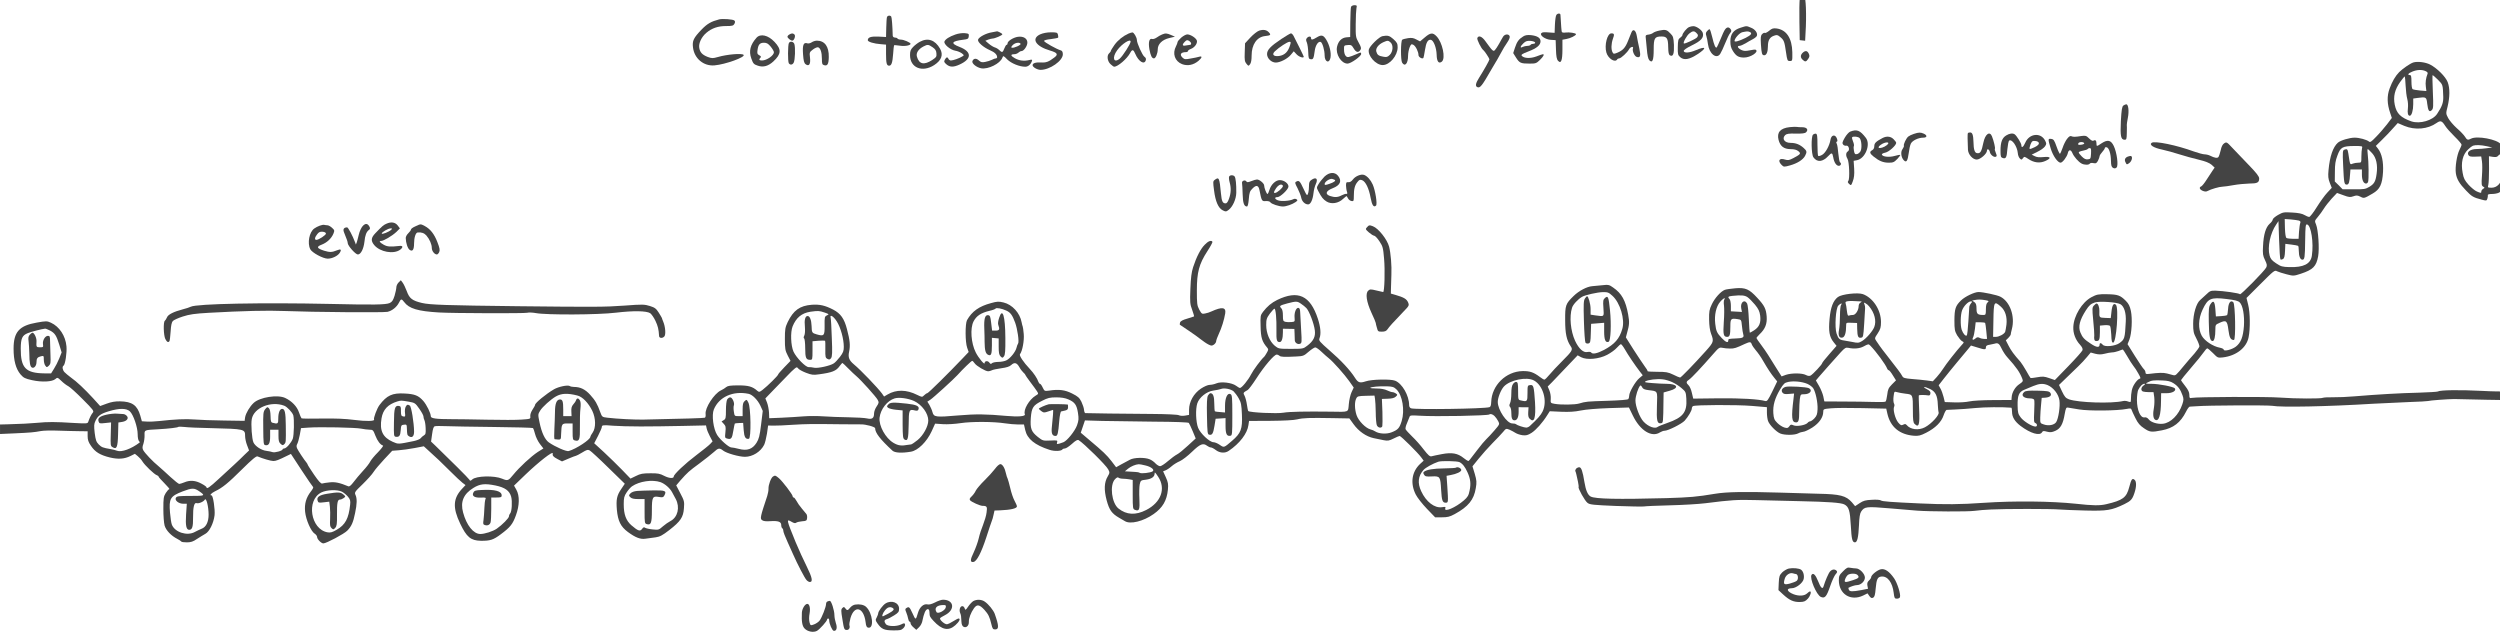 <?xml version="1.0" standalone="no"?>
<!DOCTYPE svg PUBLIC "-//W3C//DTD SVG 20010904//EN"
 "http://www.w3.org/TR/2001/REC-SVG-20010904/DTD/svg10.dtd">
<svg version="1.0" xmlns="http://www.w3.org/2000/svg"
 width="1581.952pt" height="400pt" viewBox="0 0 1581.952 400"
 preserveAspectRatio="xMidYMid meet">
<g transform="translate(0,427.008) scale(0.066,-0.066)"
fill="#444444" stroke="none">
<path d="M17255 6478 c-3 -24 -5 -122 -3 -218 l3 -175 26 -3 26 -3 7 138 c3
76 2 174 -2 218 -6 72 -9 80 -29 83 -19 3 -22 -3 -28 -40z"/>
<path d="M12953 6404 c-3 -8 -6 -77 -7 -152 l-1 -137 -36 -3 c-45 -4 -78 -36
-90 -90 -16 -72 40 -162 101 -162 31 0 130 70 130 92 0 17 -2 18 -37 2 -84
-36 -94 -38 -110 -21 -10 9 -17 34 -17 59 -1 42 0 43 35 46 33 3 39 -1 58 -33
23 -39 46 -43 65 -12 9 14 5 28 -18 69 -28 50 -29 57 -28 176 0 68 4 137 7
153 6 26 4 29 -20 29 -14 0 -28 -7 -32 -16z"/>
<path d="M14922 6327 c-6 -7 -12 -49 -14 -92 l-3 -80 -30 2 c-76 6 -87 5 -97
-5 -20 -20 38 -61 90 -64 l47 -3 3 -90 c2 -66 7 -94 20 -108 29 -32 42 3 42
109 l0 93 38 7 c39 7 92 33 92 46 0 11 -65 21 -101 16 -17 -3 -33 0 -35 6 -3
9 -7 55 -13 164 -1 16 -26 16 -39 -1z"/>
<path d="M8504 6306 c-3 -8 -6 -54 -7 -103 l-2 -88 -73 4 c-73 3 -102 -7 -102
-35 0 -15 58 -33 127 -38 l48 -4 0 -89 c0 -91 6 -113 30 -113 22 0 32 29 38
113 3 44 7 81 9 83 2 2 27 0 54 -4 49 -8 104 2 104 18 0 12 -65 40 -93 40 -14
0 -29 5 -32 10 -3 6 -15 10 -26 10 -11 0 -19 7 -20 18 -2 89 -9 174 -14 182
-9 15 -35 12 -41 -4z"/>
<path d="M6895 6284 c-76 -20 -114 -41 -168 -97 -77 -80 -91 -108 -83 -171 12
-107 102 -182 206 -173 105 9 301 80 279 101 -16 17 -157 5 -247 -21 -49 -14
-58 -13 -97 1 -53 21 -74 44 -81 88 -7 43 22 104 68 143 53 45 112 65 188 65
60 0 71 3 81 21 8 15 8 24 0 32 -12 12 -113 19 -146 11z"/>
<path d="M16194 6210 c-22 -9 -64 -60 -64 -78 0 -5 -10 -16 -21 -24 -18 -12
-22 -24 -23 -90 -1 -69 1 -77 24 -97 36 -31 87 -22 165 29 92 60 84 81 -15 39
-60 -26 -113 -30 -117 -9 -2 10 24 28 78 55 89 43 116 74 105 118 -7 28 -62
67 -92 66 -11 0 -29 -4 -40 -9z m70 -56 c18 -17 19 -24 8 -41 -9 -15 -121 -67
-128 -60 -10 9 28 77 54 97 30 24 46 25 66 4z"/>
<path d="M16688 6204 c-68 -21 -98 -61 -98 -130 0 -41 6 -64 25 -94 30 -47 53
-61 104 -62 64 -1 148 55 114 75 -5 3 -31 0 -58 -6 -40 -8 -57 -7 -80 4 -34
17 -44 39 -18 39 10 0 36 11 58 24 22 14 54 32 72 41 17 9 34 23 37 31 10 26
-16 63 -56 78 -45 19 -40 19 -100 0z m86 -40 c29 -11 17 -30 -37 -57 -63 -31
-107 -43 -107 -30 0 25 48 78 75 84 43 9 51 10 69 3z"/>
<path d="M16539 6187 c-9 -12 -28 -53 -43 -92 -16 -38 -32 -74 -36 -79 -12
-12 -25 18 -45 102 -9 39 -20 72 -25 72 -4 0 -14 -8 -23 -18 -13 -14 -15 -25
-7 -48 5 -16 12 -50 15 -76 12 -94 82 -150 118 -94 9 14 31 60 48 103 17 43
38 86 47 96 12 14 14 22 6 35 -16 25 -37 25 -55 -1z"/>
<path d="M16962 6175 c-17 -14 -36 -24 -41 -21 -5 4 -17 -1 -26 -11 -14 -13
-16 -30 -12 -99 6 -89 10 -104 32 -104 22 0 35 33 35 87 0 57 18 87 60 101 26
9 34 8 59 -14 35 -29 40 -42 55 -148 11 -76 13 -81 36 -81 25 0 25 1 24 84 -3
135 -56 215 -151 228 -32 4 -45 0 -71 -22z"/>
<path d="M12072 6176 c-18 -6 -56 -36 -84 -66 l-51 -55 -3 -87 c-3 -74 0 -90
17 -110 19 -23 19 -23 34 -4 10 13 15 42 15 83 0 106 50 178 128 187 54 6 60
11 38 35 -22 25 -54 30 -94 17z"/>
<path d="M15910 6177 c-25 -5 -52 -15 -60 -22 -8 -7 -28 -15 -45 -17 -23 -2
-29 -7 -27 -23 1 -11 6 -62 11 -113 5 -65 13 -98 24 -110 30 -30 42 -1 42 104
0 109 9 124 76 124 51 0 62 -19 63 -101 1 -54 5 -73 17 -80 30 -16 41 14 38
100 -4 72 -7 83 -33 109 -34 37 -49 41 -106 29z"/>
<path d="M15641 6158 c-5 -13 -20 -49 -32 -80 -26 -65 -48 -90 -101 -113 -35
-14 -38 -14 -48 4 -14 27 -13 81 4 129 16 43 13 52 -15 52 -39 0 -68 -112 -48
-183 16 -58 83 -101 104 -67 3 6 12 10 19 10 17 0 80 58 95 88 13 24 47 31 37
7 -8 -23 14 -74 36 -81 35 -11 41 9 25 82 -9 38 -19 91 -24 119 -9 56 -36 74
-52 33z"/>
<path d="M9510 6160 c-55 -8 -127 -46 -133 -71 -6 -23 51 -73 115 -101 45 -19
68 -42 68 -67 0 -6 -6 -11 -12 -11 -7 0 -25 -6 -39 -14 -14 -7 -43 -16 -64
-20 -31 -6 -41 -3 -61 15 -25 23 -50 20 -61 -7 -8 -22 38 -60 84 -69 67 -12
182 45 203 101 9 22 10 22 47 -16 39 -38 117 -70 173 -70 27 0 52 21 63 53 6
16 3 18 -26 11 -49 -12 -96 -6 -138 18 -41 23 -43 38 -4 38 13 0 30 7 39 15 8
8 21 15 30 15 22 0 56 49 56 81 0 40 -38 63 -90 56 -44 -6 -100 -41 -100 -63
0 -8 -4 -14 -9 -14 -5 0 -15 -16 -22 -35 -15 -40 -22 -42 -49 -15 -11 11 -30
22 -42 25 -13 4 -38 19 -57 35 l-34 29 27 11 c15 5 34 10 41 10 23 0 95 31 95
41 0 8 -47 32 -53 28 -1 -1 -22 -5 -47 -9z m275 -110 c7 -11 -62 -42 -83 -38
-10 2 -8 9 8 26 21 22 64 30 75 12z"/>
<path d="M9160 6139 c-58 -20 -96 -45 -105 -67 -9 -25 55 -80 103 -88 21 -3
49 -15 63 -25 24 -19 24 -19 4 -31 -28 -17 -86 -38 -108 -38 -10 0 -20 7 -23
15 -9 21 -21 19 -35 -7 -10 -19 -8 -25 15 -45 33 -28 67 -29 126 -2 119 54
119 123 0 169 -89 34 -79 55 35 69 45 5 50 9 53 32 3 25 0 27 -39 31 -23 2
-62 -3 -89 -13z"/>
<path d="M9974 6141 c-90 -41 -46 -115 94 -156 71 -21 80 -37 40 -67 -54 -41
-78 -50 -126 -47 -52 3 -82 -7 -82 -26 0 -19 45 -45 77 -45 88 0 213 87 213
149 0 21 -6 33 -17 37 -41 11 -163 80 -163 91 0 7 26 14 65 18 36 4 67 11 70
14 2 4 1 17 -2 29 -5 20 -12 22 -67 22 -38 0 -77 -8 -102 -19z"/>
<path d="M10820 6148 c-53 -24 -102 -63 -135 -109 -19 -27 -35 -53 -35 -58 0
-5 -7 -14 -15 -21 -25 -21 -19 -76 12 -105 15 -14 31 -25 35 -25 35 0 124 76
154 133 19 36 31 34 49 -10 31 -73 86 -107 100 -62 5 15 1 25 -13 35 -19 13
-72 130 -72 160 0 24 -29 74 -43 73 -6 0 -23 -5 -37 -11z m20 -77 c0 -21 -75
-138 -104 -163 -59 -49 -77 9 -25 80 44 61 129 115 129 83z"/>
<path d="M7568 6139 c-10 -5 -18 -15 -18 -21 0 -13 30 -37 46 -38 18 0 34 46
21 59 -13 13 -27 14 -49 0z"/>
<path d="M11141 6139 c-13 -5 -36 -18 -51 -29 -16 -11 -35 -17 -43 -14 -28 10
-39 -30 -27 -99 12 -63 24 -87 44 -87 16 0 36 48 36 87 0 50 43 92 110 108
l55 13 -37 16 c-42 18 -53 19 -87 5z"/>
<path d="M12285 6096 c-105 -70 -138 -106 -137 -146 1 -41 42 -80 84 -80 42 0
116 38 146 77 l26 31 27 -29 c23 -25 69 -40 69 -23 0 5 -68 143 -98 200 -7 13
-18 24 -25 24 -7 -1 -48 -25 -92 -54z m85 -55 c-19 -67 -52 -100 -107 -108
-54 -7 -72 15 -39 46 40 38 120 90 138 90 14 1 15 -4 8 -28z"/>
<path d="M13660 6111 l-45 -38 -35 18 c-27 15 -46 18 -80 13 -25 -4 -50 -10
-56 -15 -15 -12 -16 -196 -1 -220 27 -43 57 -8 57 66 0 25 7 61 15 81 13 31
17 34 36 24 22 -12 49 -66 49 -99 0 -18 35 -39 46 -28 3 3 10 37 16 77 11 73
28 103 57 98 26 -5 53 -76 55 -142 1 -66 20 -91 50 -67 38 32 6 184 -51 243
-36 38 -59 35 -113 -11z"/>
<path d="M11325 6109 c-19 -17 -35 -36 -35 -43 0 -6 -7 -24 -15 -40 -37 -70
-11 -144 58 -171 53 -20 109 -9 157 31 36 31 39 49 8 40 -13 -4 -49 -12 -81
-17 -51 -10 -60 -9 -77 6 -34 31 -20 55 31 55 10 0 19 5 19 11 0 5 12 14 28
20 36 13 65 54 57 80 -8 25 -61 59 -92 59 -12 0 -38 -14 -58 -31z m95 -56 c0
-7 -4 -13 -9 -13 -5 0 -23 -3 -40 -6 -36 -8 -41 6 -11 36 17 17 23 18 40 8 11
-7 20 -18 20 -25z"/>
<path d="M14411 6118 c-7 -12 -25 -42 -38 -67 -14 -25 -32 -53 -40 -61 -16
-17 -23 -10 -91 84 -33 47 -67 60 -78 31 -6 -14 39 -103 57 -115 12 -8 59 -80
59 -89 0 -10 -53 -104 -98 -175 -35 -55 -40 -83 -17 -92 26 -10 43 11 134 170
13 22 30 52 39 66 9 14 27 45 40 70 40 73 46 83 75 126 17 25 25 47 21 57 -9
24 -47 21 -63 -5z"/>
<path d="M14603 6120 c-42 -26 -59 -50 -78 -107 l-17 -52 28 -45 c33 -51 45
-56 131 -56 57 0 64 3 97 35 34 33 45 55 29 55 -5 0 -32 -9 -62 -21 -58 -22
-120 -19 -141 6 -8 10 4 19 62 41 82 31 118 61 118 98 0 33 -31 52 -92 59 -34
3 -55 0 -75 -13z m115 -57 c2 -8 -5 -13 -17 -13 -11 0 -23 -4 -26 -10 -3 -5
-17 -10 -31 -10 -14 0 -34 -5 -45 -10 -29 -16 -24 6 8 36 21 20 36 24 67 22
22 -2 41 -9 44 -15z"/>
<path d="M7253 6108 c-60 -68 -75 -128 -50 -198 18 -51 24 -57 63 -70 52 -18
100 -4 149 41 76 71 79 115 11 187 -61 65 -135 82 -173 40z m136 -85 c17 -21
31 -45 31 -54 0 -31 -69 -79 -114 -79 -28 0 -33 9 -15 27 8 8 5 14 -11 23 -19
10 -22 18 -17 51 7 52 22 69 62 69 26 0 40 -8 64 -37z"/>
<path d="M12622 6110 c-39 -24 -52 -25 -52 -5 0 19 -24 19 -40 0 -10 -12 -10
-21 0 -44 6 -16 12 -58 13 -93 2 -56 4 -63 24 -66 23 -3 28 5 38 80 7 54 34
94 57 86 17 -7 38 -79 38 -130 0 -63 45 -80 56 -22 9 48 -9 123 -41 174 -28
45 -46 49 -93 20z"/>
<path d="M13254 6123 c-32 -6 -121 -94 -130 -127 -14 -59 66 -150 133 -150 67
0 143 91 143 170 0 36 -6 47 -40 78 -38 34 -55 39 -106 29z m78 -60 c28 -25
24 -88 -7 -119 -21 -21 -31 -24 -62 -18 -47 8 -59 18 -68 51 -7 30 22 68 70
89 39 17 45 17 67 -3z"/>
<path d="M8819 6069 c-19 -10 -49 -33 -65 -50 -24 -25 -29 -39 -29 -78 0 -121
117 -169 232 -95 70 46 89 98 56 157 -48 84 -117 108 -194 66z m122 -52 c26
-18 35 -31 37 -58 3 -32 -1 -38 -38 -63 -80 -53 -128 -43 -149 31 -10 35 14
72 64 98 39 20 46 19 86 -8z"/>
<path d="M7782 6064 c-12 -8 -30 -13 -40 -10 -38 13 -49 -13 -43 -102 5 -67
10 -86 25 -98 33 -24 49 0 42 63 -6 51 -5 53 29 79 19 14 42 24 50 20 22 -8
35 -49 35 -111 0 -46 3 -55 21 -60 32 -10 44 10 45 78 2 101 -39 157 -114 157
-15 0 -38 -7 -50 -16z"/>
<path d="M7564 6058 c-11 -17 -12 -181 -1 -195 14 -19 35 -16 47 7 13 24 17
144 6 178 -8 23 -40 30 -52 10z"/>
<path d="M17288 5968 c-26 -22 -29 -47 -8 -68 26 -26 36 -25 56 5 14 21 15 31
6 50 -13 28 -30 32 -54 13z"/>
<path d="M23138 5871 c-31 -10 -103 -60 -136 -93 -36 -37 -66 -88 -91 -156
-27 -71 -25 -148 5 -235 l16 -48 -47 -62 c-27 -34 -73 -88 -104 -119 -47 -49
-57 -56 -70 -44 -22 17 -91 36 -136 36 -48 0 -135 -26 -160 -48 -47 -41 -78
-132 -90 -262 -6 -61 -3 -84 12 -123 l19 -48 -42 -45 c-24 -25 -69 -88 -101
-139 -32 -52 -65 -94 -73 -95 -8 0 -29 8 -45 18 -21 13 -58 21 -117 24 -82 5
-89 4 -137 -23 -28 -16 -51 -36 -51 -44 0 -8 -13 -27 -30 -41 -37 -34 -58
-103 -63 -214 -4 -74 -2 -91 19 -134 20 -41 21 -52 11 -72 -17 -33 -245 -265
-251 -255 -6 10 -161 32 -234 34 -47 1 -55 -3 -89 -36 -21 -20 -48 -44 -59
-54 -37 -31 -67 -133 -67 -227 0 -74 4 -90 31 -142 17 -32 30 -67 29 -76 -2
-9 -23 -39 -47 -67 -25 -27 -70 -80 -100 -116 -79 -96 -81 -97 -104 -92 -12 3
-39 10 -60 16 -36 9 -78 8 -173 -4 -27 -3 -33 0 -33 14 0 10 -7 24 -15 31 -9
7 -47 64 -86 126 l-71 114 17 42 c23 58 31 202 15 277 -10 46 -21 69 -49 97
-53 53 -76 61 -179 63 -86 1 -98 -1 -151 -29 -89 -48 -169 -178 -173 -285 -3
-61 21 -124 65 -171 20 -23 27 -38 23 -52 -4 -11 -65 -80 -136 -153 l-129
-133 -55 19 c-46 16 -63 17 -113 8 -32 -6 -61 -9 -65 -7 -3 2 -22 33 -41 68
-20 35 -45 74 -56 87 -61 68 -91 109 -114 155 l-26 51 23 22 c12 12 23 27 24
34 0 6 5 30 11 52 32 122 -18 263 -110 310 -30 16 -166 45 -210 45 -38 0 -129
-43 -167 -80 -54 -52 -63 -81 -64 -191 0 -89 3 -103 26 -144 15 -24 36 -50 47
-56 21 -11 21 -11 -3 -37 -48 -52 -154 -187 -178 -227 -14 -22 -41 -58 -62
-81 l-37 -40 -58 8 c-32 4 -95 11 -141 14 -70 6 -85 10 -94 28 -12 24 -51 75
-141 190 -34 43 -68 88 -76 100 -8 11 -22 33 -32 47 -17 25 -17 27 14 73 26
40 31 58 31 109 0 115 -77 232 -174 267 -49 17 -202 0 -239 -28 -45 -34 -70
-97 -80 -209 -11 -120 -2 -173 39 -224 l28 -35 -69 -79 c-38 -43 -69 -82 -69
-87 0 -12 -89 -107 -111 -119 -12 -6 -27 -4 -46 6 -36 19 -138 19 -191 1 l-41
-15 -52 82 c-28 45 -64 101 -78 125 -14 23 -45 67 -68 98 -24 31 -43 60 -43
63 0 4 14 20 31 37 53 50 72 99 67 169 -6 75 -22 106 -90 179 -77 84 -113 100
-210 92 -43 -4 -88 -10 -101 -15 -39 -15 -97 -79 -125 -139 -24 -50 -27 -69
-26 -147 1 -58 8 -106 19 -135 28 -73 25 -81 -50 -165 -114 -127 -238 -255
-247 -255 -5 0 -35 12 -66 28 -50 24 -69 27 -154 27 -53 0 -94 3 -92 6 2 4
-11 26 -29 49 -17 24 -65 95 -106 159 l-73 116 12 45 c22 77 23 101 10 174
-24 134 -62 203 -144 259 -38 27 -45 29 -106 22 -36 -4 -78 -8 -95 -9 -51 -4
-128 -45 -178 -94 -77 -75 -82 -89 -81 -232 0 -129 14 -192 53 -250 23 -33 16
-45 -84 -145 -44 -44 -98 -101 -119 -127 -22 -27 -44 -48 -49 -48 -6 0 -24 11
-41 24 -62 47 -98 59 -168 58 -160 -3 -296 -137 -301 -296 -1 -32 -6 -47 -17
-50 -54 -16 -707 -25 -751 -11 -12 4 -19 16 -19 31 0 91 -67 208 -135 234 -43
17 -225 13 -280 -6 -58 -19 -74 -14 -105 35 -45 71 -133 166 -242 260 -98 86
-106 95 -97 118 16 42 10 107 -16 187 -73 223 -190 277 -390 180 -55 -27 -96
-62 -136 -114 -25 -33 -26 -40 -23 -140 2 -108 14 -146 63 -203 13 -16 13 -21
-4 -50 -10 -18 -21 -34 -24 -37 -30 -26 -106 -129 -127 -171 -26 -52 -89 -129
-106 -129 -5 0 -22 10 -38 22 -40 29 -142 42 -189 22 -18 -8 -47 -14 -63 -14
-17 0 -52 -15 -84 -36 -69 -46 -114 -126 -114 -203 l0 -49 -39 -7 c-22 -4 -48
-2 -59 4 -11 6 -116 11 -253 12 -265 2 -629 6 -644 8 -5 1 -11 15 -12 32 -1
17 -13 51 -25 77 -19 38 -33 51 -89 79 -69 35 -127 42 -219 28 -45 -6 -46 -6
-63 29 -9 20 -21 36 -26 36 -5 0 -11 8 -15 18 -11 34 -46 86 -84 126 -60 63
-103 128 -93 140 23 29 42 131 36 194 -3 36 -8 69 -10 72 -2 4 -7 21 -10 39
-16 90 -90 171 -174 191 -46 11 -62 10 -119 -6 -116 -31 -183 -79 -231 -164
-18 -34 -18 -211 2 -265 l14 -40 -56 -59 c-137 -144 -331 -336 -341 -336 -5 0
-19 -9 -30 -20 -19 -19 -20 -19 -67 4 -102 51 -200 53 -283 4 l-34 -20 -20 29
c-40 54 -202 224 -271 281 -45 38 -56 67 -44 121 12 59 8 107 -21 216 -26 101
-61 149 -131 186 -80 41 -129 52 -206 47 -115 -9 -176 -53 -231 -166 -24 -51
-27 -68 -27 -162 0 -95 3 -111 27 -158 l27 -52 -59 -61 c-33 -34 -60 -65 -60
-70 0 -10 -102 -111 -148 -146 -29 -23 -34 -24 -50 -11 -47 42 -86 53 -184 53
-74 0 -101 -4 -115 -16 -10 -9 -34 -24 -53 -33 -64 -31 -153 -168 -145 -226 2
-18 -1 -33 -8 -35 -10 -4 -201 -10 -587 -18 -76 -2 -254 7 -346 18 -51 6 -52
7 -69 53 -28 79 -48 113 -97 167 -47 52 -94 75 -154 75 -16 0 -35 4 -42 9 -19
12 -106 -6 -150 -31 -77 -45 -182 -131 -182 -150 0 -5 -11 -25 -25 -46 -14
-21 -23 -48 -21 -63 3 -26 2 -26 -83 -32 -47 -4 -196 -4 -331 -1 -135 3 -288
5 -340 5 -149 0 -200 7 -200 28 0 30 -39 109 -72 147 -46 52 -82 66 -178 71
-119 7 -172 -18 -242 -111 -24 -32 -59 -126 -52 -138 11 -17 -78 -19 -190 -4
-85 11 -177 15 -309 13 -103 -2 -191 -1 -196 2 -4 4 -16 30 -25 58 -19 56 -68
107 -131 137 -72 35 -244 8 -303 -47 -37 -34 -75 -98 -82 -137 l-5 -35 -195 3
c-107 1 -235 6 -285 10 -86 7 -187 2 -340 -15 -38 -4 -91 -7 -117 -5 l-48 3
-15 54 c-29 100 -79 135 -194 137 -46 1 -85 -6 -128 -22 l-63 -23 -67 74 c-86
93 -157 160 -214 200 -24 18 -52 41 -62 52 -18 21 -23 52 -8 61 16 10 34 126
28 186 -9 100 -68 189 -149 226 -38 17 -45 17 -136 1 -168 -29 -222 -90 -222
-250 0 -114 22 -193 66 -246 30 -34 43 -41 111 -56 94 -21 194 -16 224 11 19
17 21 16 57 -18 20 -20 51 -43 67 -51 17 -9 79 -65 139 -126 101 -101 109
-112 95 -128 -15 -18 -32 -53 -43 -87 -6 -18 -14 -18 -144 -11 -170 11 -245
11 -347 1 -82 -7 -140 -10 -277 -14 l-78 -2 0 -46 0 -45 138 6 c155 7 188 10
252 22 25 5 101 7 170 4 69 -2 160 -5 202 -5 l78 -1 0 -46 c0 -36 7 -58 33
-95 38 -57 86 -87 180 -110 80 -19 139 -15 198 14 l42 21 27 -22 c15 -12 36
-35 46 -52 22 -36 113 -123 137 -131 9 -3 17 -9 17 -13 0 -5 26 -34 57 -65 31
-31 52 -56 46 -56 -6 0 -21 -17 -34 -37 -21 -34 -23 -50 -23 -153 0 -65 5
-134 12 -159 14 -47 63 -98 122 -128 19 -10 36 -21 38 -25 2 -5 26 -8 53 -8
39 0 60 7 98 33 27 17 63 40 80 49 39 21 79 103 88 178 6 54 -14 190 -29 190
-22 0 -4 21 34 40 71 34 123 76 260 212 96 95 135 127 147 122 49 -21 128 -44
151 -44 26 0 51 10 132 50 l37 18 102 -156 c57 -87 107 -159 111 -162 4 -3 -5
-21 -20 -40 -47 -59 -65 -121 -57 -197 8 -77 56 -187 92 -210 13 -8 23 -23 23
-32 0 -21 40 -61 60 -61 28 0 199 91 229 122 40 41 57 78 75 168 19 89 20 140
4 175 -11 24 -7 30 69 103 44 43 92 96 105 118 14 22 60 76 102 121 l76 81 63
5 c34 2 102 12 151 21 l89 17 25 -23 c87 -78 156 -143 231 -219 47 -47 99 -96
115 -108 l29 -22 -30 -32 c-90 -94 -95 -184 -21 -338 61 -128 101 -162 197
-164 90 -1 120 8 193 63 90 67 114 97 144 181 35 94 37 188 4 246 l-22 39 110
106 c126 121 266 230 261 203 -4 -22 4 -32 45 -54 l44 -23 63 27 c35 15 67 27
71 27 4 0 31 14 59 31 44 27 54 30 73 20 12 -7 93 -81 179 -166 l157 -153 -35
-52 c-42 -62 -49 -99 -41 -198 10 -107 36 -161 106 -213 72 -53 120 -72 169
-64 25 3 69 10 96 13 42 6 66 19 132 70 108 84 134 123 140 209 5 64 3 72 -35
144 l-39 75 38 45 c70 79 83 91 184 165 55 41 117 90 138 109 44 41 55 42 91
14 32 -25 152 -59 208 -59 73 0 150 48 184 115 8 16 20 65 27 107 l11 78 51
-1 c27 -1 111 3 185 8 136 8 172 9 470 5 91 -1 174 -1 185 -1 45 1 135 -24
135 -37 0 -44 48 -106 166 -215 23 -21 88 -25 177 -10 67 11 152 94 199 196
l33 73 75 -5 c41 -3 118 2 170 10 106 16 316 15 425 -2 39 -6 95 -11 126 -11
l56 0 12 -53 c19 -85 91 -144 233 -190 47 -16 113 -13 124 4 3 5 13 9 24 9 10
0 40 20 67 44 35 32 53 42 64 36 48 -29 265 -242 284 -281 15 -28 15 -33 -5
-67 -34 -57 -37 -128 -10 -230 25 -92 49 -126 120 -167 19 -11 43 -26 55 -32
52 -32 176 -2 275 68 87 61 127 130 137 234 5 53 2 71 -20 119 l-26 57 23 9
c13 5 39 22 58 39 19 17 55 39 79 49 25 11 78 52 118 91 78 75 106 86 145 56
11 -8 26 -15 34 -15 9 0 30 -11 48 -25 38 -29 88 -33 124 -8 105 71 178 166
189 247 l6 40 205 1 c126 1 225 6 256 14 59 14 112 16 340 12 l161 -3 39 -54
c50 -70 123 -120 194 -135 30 -6 74 -15 98 -20 37 -7 50 -5 92 16 27 14 54 25
59 25 12 0 177 -163 208 -207 l22 -30 -35 -32 c-79 -75 -95 -185 -41 -292 15
-30 63 -91 107 -137 l79 -82 65 0 c54 0 75 5 123 31 130 71 184 137 202 249
10 57 8 74 -10 137 l-22 72 59 73 c32 40 92 107 132 148 41 41 87 90 103 109
27 33 29 34 61 21 18 -8 44 -22 58 -31 14 -9 44 -19 67 -22 34 -4 51 0 87 23
43 28 105 97 151 171 l23 36 109 -5 c77 -3 131 0 188 12 48 10 157 19 271 23
l191 6 37 -76 c70 -146 182 -215 262 -162 13 8 32 15 43 15 34 0 164 66 192
96 34 38 69 97 69 117 0 9 5 19 11 23 21 13 424 14 567 2 l142 -12 0 -52 c0
-29 5 -65 11 -81 14 -38 77 -102 116 -119 42 -18 141 -17 173 1 14 8 36 14 48
15 13 0 53 19 88 41 66 43 104 98 104 151 0 25 3 27 73 33 39 4 175 5 302 2
l229 -5 11 -49 c29 -127 117 -200 254 -211 45 -3 63 1 118 29 88 45 146 102
167 167 10 29 23 52 29 52 7 1 46 2 87 4 41 1 127 8 190 14 89 9 260 10 343 3
4 -1 7 -18 7 -39 0 -51 26 -93 82 -136 96 -72 185 -98 206 -60 7 13 15 14 47
5 32 -8 46 -7 80 8 50 22 74 65 90 161 10 55 14 65 31 62 10 -1 60 -9 109 -18
94 -15 364 -13 453 5 36 7 44 6 48 -8 3 -9 19 -45 37 -80 24 -49 44 -72 82
-97 56 -38 70 -40 172 -20 110 21 179 74 232 180 12 25 28 46 34 47 7 0 37 2
67 4 103 9 685 11 725 4 81 -16 534 -7 970 20 88 5 241 12 339 16 99 3 182 8
185 10 9 5 194 19 251 19 25 -1 164 -4 310 -7 146 -4 275 -4 288 -1 18 5 22
13 22 46 l0 40 -97 -4 c-54 -3 -168 -1 -253 4 -215 11 -405 9 -429 -6 -5 -3
-87 -8 -182 -11 -177 -4 -399 -17 -615 -35 -66 -6 -159 -10 -206 -9 -47 1 -91
-2 -97 -5 -16 -10 -269 -9 -411 2 -122 10 -802 7 -847 -3 -20 -5 -23 -1 -23
29 0 25 -11 48 -40 85 -22 28 -40 53 -40 56 0 3 43 56 96 118 53 61 108 129
122 150 13 20 29 37 34 37 5 0 30 -21 55 -46 44 -45 46 -46 93 -41 129 15 228
92 248 193 17 83 15 237 -4 312 l-16 65 134 134 c129 129 136 135 159 122 13
-6 54 -20 91 -29 66 -17 68 -17 136 5 118 39 149 70 167 168 13 72 1 253 -20
304 -15 35 -14 36 17 73 18 21 44 57 58 80 14 23 48 66 75 96 l51 54 61 -22
c54 -20 66 -21 96 -10 28 10 39 10 67 -4 35 -18 36 -17 117 30 70 40 93 88
100 208 5 97 -12 176 -48 222 l-21 27 58 57 c33 32 80 81 105 110 l47 52 63
-27 c104 -43 226 -32 310 28 37 26 51 21 82 -28 13 -21 54 -67 91 -103 36 -35
66 -70 66 -77 0 -7 -9 -29 -20 -50 -25 -49 -43 -165 -35 -223 8 -57 34 -101
99 -168 53 -56 70 -66 148 -86 45 -12 48 -12 55 8 4 12 6 27 5 34 -2 8 11 12
40 12 24 0 54 6 67 13 42 21 80 96 92 183 17 125 7 164 -75 281 -34 47 -229
84 -286 53 -29 -16 -39 -12 -58 20 -10 16 -45 53 -78 81 -32 29 -69 72 -82 96
-23 44 -23 45 -6 111 22 92 23 176 1 234 -20 53 -103 135 -169 169 -45 23
-121 32 -160 20z m117 -83 c18 -8 24 -16 19 -27 -15 -37 -22 -84 -16 -123 l5
-41 -61 5 c-33 3 -65 9 -71 13 -6 3 -11 35 -11 71 0 50 -3 64 -15 64 -27 0
-16 18 23 33 45 19 92 21 127 5z m119 -83 c48 -48 47 -46 51 -165 1 -55 -11
-90 -59 -162 -41 -63 -166 -99 -246 -72 -103 36 -143 75 -160 159 -16 78 0
146 51 218 23 32 43 56 45 54 2 -2 6 -42 8 -88 2 -46 9 -104 16 -129 7 -25 9
-64 6 -87 -6 -47 0 -73 18 -73 18 0 33 52 33 111 l0 54 42 6 c82 11 85 9 92
-55 8 -68 20 -86 44 -62 15 15 16 35 10 176 -4 88 -5 160 -2 160 2 0 26 -20
51 -45z m468 -637 l53 -12 -50 -7 c-27 -4 -73 -8 -101 -8 -60 -1 -97 -29 -77
-59 8 -13 23 -16 66 -14 l56 2 7 -47 c4 -25 4 -88 0 -139 -6 -82 -4 -94 11
-103 17 -10 17 -12 1 -21 -10 -6 -18 -18 -18 -25 0 -18 -3 -18 -43 -1 -18 7
-53 36 -79 64 -38 43 -48 62 -57 114 -19 97 0 176 52 225 17 17 39 33 47 36
26 9 77 7 132 -5z m-1196 -20 c-3 -13 -6 -49 -6 -80 0 -57 0 -58 -29 -58 -16
0 -41 -4 -54 -9 -27 -11 -25 -16 -42 97 -7 43 -11 47 -40 36 -14 -6 -16 -22
-10 -148 8 -173 10 -186 35 -186 20 0 27 23 32 105 l3 40 55 0 55 0 0 -51 c0
-51 16 -84 40 -84 7 0 16 7 19 16 8 21 6 197 -3 262 -4 28 -4 52 0 52 4 0 23
-18 42 -39 40 -44 55 -113 43 -198 -10 -74 -23 -96 -69 -124 -38 -23 -52 -25
-149 -24 l-108 0 -37 38 -38 37 1 93 c0 71 5 106 24 155 29 80 48 91 159 92
82 0 83 0 77 -22z m1342 -91 c14 -38 15 -109 3 -180 -11 -65 -51 -107 -103
-107 -37 0 -38 1 -31 28 4 15 7 83 7 151 l-1 123 37 -6 c27 -4 41 -2 50 9 18
22 25 19 38 -18z m-1947 -602 c14 -5 18 -12 13 -23 -4 -10 -9 -47 -12 -84 l-4
-68 -52 0 c-28 0 -57 4 -64 8 -8 6 -13 38 -15 95 l-2 87 58 -4 c32 -3 67 -8
78 -11z m-177 -372 c4 -4 15 -2 24 3 13 8 18 28 20 79 l3 67 57 -7 c31 -4 60
-9 65 -12 4 -2 7 -24 7 -49 0 -50 14 -84 34 -84 22 0 25 20 27 185 2 137 4
156 18 153 39 -7 65 -177 46 -301 -12 -78 -80 -112 -215 -108 -67 2 -81 5
-127 36 -42 28 -54 43 -63 75 -22 81 6 214 63 297 l22 33 6 -180 c3 -99 9
-184 13 -187z m-6405 -349 c74 -66 122 -227 95 -317 -27 -95 -73 -147 -175
-202 -67 -35 -112 -44 -124 -24 -4 5 -19 7 -35 4 -39 -9 -83 31 -119 108 -43
94 -56 231 -29 316 9 31 57 82 96 105 31 18 148 44 199 45 47 1 57 -3 92 -35z
m1295 -13 c15 -10 48 -43 72 -72 34 -42 44 -63 50 -106 8 -68 -8 -107 -58
-140 -21 -14 -40 -24 -42 -22 -2 2 -6 61 -9 130 -3 70 -10 136 -16 148 -25 46
-67 12 -57 -44 l7 -36 -53 3 -53 3 0 52 c0 29 -6 58 -12 64 -21 21 -15 28 25
32 87 9 118 6 146 -12z m4719 -50 c31 -30 47 -124 41 -226 -8 -107 -29 -161
-78 -199 -39 -29 -116 -48 -116 -28 0 6 -16 14 -36 18 -66 12 -146 65 -174
114 -37 66 -34 162 7 250 51 109 78 122 231 103 79 -9 111 -18 125 -32z
m-4941 27 c-5 -7 -7 -33 -3 -58 3 -25 3 -96 -2 -159 -8 -119 -3 -141 33 -141
24 0 30 20 30 100 0 75 5 80 70 70 35 -5 35 -6 41 -65 3 -33 9 -70 13 -82 9
-28 -5 -36 -68 -38 -74 -3 -76 -4 -76 -20 0 -26 -24 -17 -62 23 -47 49 -55 67
-63 138 -10 84 9 166 47 210 16 19 35 34 40 34 7 0 7 -4 0 -12z m2502 -6 c35
-6 37 -9 23 -21 -12 -9 -17 -29 -17 -67 0 -49 -2 -54 -22 -54 -58 0 -68 9 -68
61 0 37 -5 51 -21 63 l-21 14 23 5 c37 7 61 6 103 -1z m-1194 -12 c12 0 11 -3
-2 -11 -10 -5 -18 -20 -18 -33 0 -40 -29 -86 -55 -86 -13 0 -30 -2 -38 -6 -11
-4 -15 7 -20 48 -3 29 -8 61 -12 70 -9 22 22 26 145 18z m-5367 -22 c18 -11
41 -31 52 -42 27 -28 73 -148 81 -213 8 -61 -13 -103 -74 -149 -36 -28 -41
-29 -155 -29 -116 0 -119 1 -154 29 -50 42 -83 121 -83 199 0 55 4 67 35 110
20 26 39 47 44 47 12 0 21 -97 19 -206 -2 -97 3 -114 31 -114 20 0 31 35 31
95 l0 33 55 -1 55 -1 2 -46 c1 -25 2 -54 2 -64 2 -24 28 -41 51 -32 16 6 17
17 10 129 -4 67 -8 142 -9 167 -1 32 -5 46 -17 48 -22 4 -42 -46 -37 -95 3
-37 2 -38 -31 -41 -19 -2 -44 -1 -57 2 -22 6 -24 12 -24 60 0 37 -5 60 -16 71
-21 21 -15 26 59 46 85 22 94 22 130 -3z m6425 5 c-8 -10 -16 -25 -17 -33 0
-8 -5 -72 -9 -142 -4 -70 -11 -130 -15 -134 -11 -11 -35 15 -49 54 -14 43 -12
144 4 187 15 40 58 84 82 85 17 0 18 -2 4 -17z m1432 -10 c36 -21 56 -86 51
-168 -8 -160 -11 -169 -61 -205 -41 -29 -140 -39 -159 -16 -17 20 -31 21 -31
1 0 -30 -30 -27 -82 8 -65 42 -83 62 -102 109 -23 55 -7 120 53 213 31 48 47
62 86 75 45 14 212 3 245 -17z m-2410 -20 c53 -63 72 -140 50 -198 -15 -40
-77 -111 -117 -135 -32 -19 -41 -20 -92 -9 -31 6 -69 13 -85 15 -39 5 -52 18
-68 67 -19 60 -8 240 17 267 20 22 44 28 27 7 -6 -7 -11 -53 -11 -102 0 -50
-4 -111 -9 -137 -11 -56 2 -84 35 -74 21 7 33 47 33 112 0 31 0 31 53 29 l52
-2 1 -56 c2 -73 9 -89 36 -85 22 3 23 8 31 133 4 72 8 139 9 150 1 11 -2 28
-7 39 -7 16 -5 17 11 8 11 -6 26 -18 34 -29z m1263 -3 c43 -37 62 -99 54 -173
-4 -29 -9 -60 -12 -68 -8 -22 -59 -49 -90 -49 l-26 0 3 160 c3 180 7 187 71
130z m-9535 -38 c39 -17 59 -44 85 -116 22 -60 40 -185 28 -200 -5 -6 -11 -24
-15 -40 -9 -39 -60 -103 -97 -121 -15 -8 -50 -15 -77 -15 -26 0 -54 -6 -61
-12 -10 -11 -15 -9 -26 6 -15 20 -45 16 -45 -6 0 -20 -59 51 -85 103 -45 89
-55 231 -21 297 28 54 71 82 154 102 28 6 54 16 57 21 7 11 60 1 103 -19z
m-1744 -18 c46 -16 47 -17 24 -28 -22 -11 -23 -17 -22 -98 1 -98 -5 -104 -76
-84 -45 13 -47 16 -49 82 -2 57 -17 94 -38 94 -23 0 -33 -37 -26 -102 3 -40 1
-72 -6 -86 -7 -14 -8 -23 -1 -27 5 -3 10 -46 10 -94 0 -93 8 -111 47 -111 22
0 23 3 23 89 l0 89 58 5 c31 2 59 2 62 0 3 -3 4 -40 3 -84 -1 -71 1 -80 20
-90 17 -9 23 -8 35 7 11 16 13 51 7 194 -3 96 -8 183 -11 193 -11 38 28 15 59
-35 37 -58 67 -169 67 -243 0 -40 -6 -56 -37 -97 -21 -27 -47 -55 -59 -62 -33
-23 -152 -49 -187 -42 -18 4 -42 7 -54 6 -30 0 -117 89 -145 148 -26 57 -31
187 -9 242 34 84 87 128 171 141 73 10 84 10 134 -7z m11129 -101 c2 -5 8 -41
11 -80 l7 -73 -26 0 c-14 0 -35 5 -46 11 -16 8 -25 7 -40 -7 -23 -20 -35 -13
-21 13 5 10 13 46 17 81 l7 62 43 0 c24 0 46 -3 48 -7z m-18554 -72 c47 -25
62 -47 90 -138 l22 -72 -23 -58 c-13 -32 -36 -77 -51 -100 l-27 -43 -63 0
c-181 2 -229 52 -228 238 1 98 13 126 68 148 28 12 131 39 166 43 4 1 25 -8
46 -18z m16316 -132 c4 -12 22 -38 39 -58 18 -20 50 -65 70 -101 44 -76 75
-123 110 -166 l25 -31 -47 -97 c-40 -82 -50 -96 -67 -91 -66 18 -230 28 -446
26 l-245 -3 -13 55 c-6 30 -21 63 -31 72 -26 24 -25 37 4 55 23 15 120 118
230 244 55 63 61 67 90 61 17 -4 50 -7 73 -7 40 -1 58 5 143 45 47 21 57 21
65 -4z m2395 -40 c13 -28 38 -66 55 -84 89 -99 120 -144 145 -209 8 -21 4 -27
-29 -49 -40 -26 -71 -79 -74 -125 l-2 -27 -175 -1 c-100 0 -199 -6 -230 -13
-30 -7 -95 -11 -144 -9 l-90 3 -12 49 c-7 28 -20 64 -30 81 l-17 31 49 63 c27
35 83 103 124 153 41 49 89 106 106 127 l31 38 59 -18 c75 -24 84 -23 84 1 0
14 9 21 38 25 20 4 42 8 47 10 30 10 43 1 65 -46z m-3613 -6 c31 -55 103 -161
145 -215 l28 -36 -34 -29 c-37 -31 -96 -133 -96 -167 0 -12 -4 -26 -8 -32 -4
-7 -76 -13 -202 -17 -197 -6 -206 -7 -270 -26 -39 -12 -174 -14 -235 -3 -39 7
-40 8 -37 48 2 23 -4 59 -13 80 l-16 38 40 40 c21 23 85 90 143 150 l104 109
33 -18 c56 -29 172 -18 250 23 34 18 76 48 92 67 17 19 35 35 40 35 4 0 21
-21 36 -47z m2355 33 c59 -61 145 -179 161 -219 3 -9 11 -17 16 -17 5 0 23
-22 39 -49 l30 -48 -39 -39 c-33 -34 -39 -47 -45 -99 -4 -33 -11 -63 -17 -66
-5 -4 -58 -5 -116 -3 -58 2 -188 4 -288 4 l-182 1 -10 49 c-6 26 -24 71 -41
100 l-30 52 26 31 c31 37 150 170 213 240 38 41 48 47 72 42 54 -12 109 -7
146 13 46 25 48 25 65 8z m-5262 -59 c25 -23 56 -52 70 -62 40 -31 151 -156
197 -221 l42 -60 -21 -45 c-11 -24 -23 -75 -26 -114 -8 -81 8 -75 -177 -72
-237 3 -393 0 -450 -10 -60 -11 -322 1 -337 16 -3 3 -9 31 -13 61 -4 30 -14
68 -22 84 -16 30 -15 31 30 57 9 5 47 55 83 111 75 117 170 228 194 228 9 0
21 -5 27 -11 12 -12 47 -13 164 -7 62 3 71 6 115 45 27 23 56 42 64 42 8 1 35
-18 60 -42z m7724 -41 c20 -36 47 -78 59 -93 13 -15 35 -49 49 -75 24 -43 24
-47 8 -51 -10 -3 -30 -24 -45 -48 -25 -39 -33 -75 -35 -156 0 -20 -3 -21 -26
-13 -14 6 -35 8 -47 5 -112 -26 -428 -16 -520 16 -32 12 -42 24 -67 76 l-29
62 67 65 c37 36 90 87 117 113 28 27 66 67 85 91 l35 42 44 -12 c34 -8 55 -8
88 0 24 7 56 12 71 13 15 0 43 6 62 13 19 8 38 14 42 15 3 0 22 -28 42 -63z
m-11049 -70 c17 -25 103 -76 129 -76 9 0 24 4 34 9 9 6 50 14 91 20 52 7 80
16 96 31 31 29 54 23 78 -20 10 -19 28 -42 38 -51 10 -9 19 -19 19 -23 0 -3
22 -34 48 -69 26 -34 55 -74 64 -88 16 -25 15 -26 -12 -42 -63 -38 -121 -137
-104 -180 7 -19 -63 -25 -174 -15 -199 18 -295 19 -462 5 -220 -19 -237 -17
-250 32 -5 20 -19 50 -29 68 l-20 32 28 18 c27 17 227 199 260 236 50 56 134
137 142 137 4 0 15 -11 24 -24z m-1212 -49 c29 -29 63 -62 77 -73 45 -38 191
-200 205 -228 13 -24 12 -30 -10 -63 -14 -20 -25 -50 -25 -68 0 -45 -19 -58
-67 -47 -21 5 -101 10 -178 11 -77 1 -185 5 -240 9 -55 4 -140 4 -190 0 -49
-4 -144 -10 -210 -13 l-120 -5 -2 54 c-2 30 -10 73 -19 96 l-16 40 80 83 c44
45 102 105 129 133 26 28 58 59 71 69 21 17 23 17 35 2 6 -9 40 -28 74 -41 55
-21 70 -23 125 -15 126 17 165 32 198 79 12 16 24 30 27 30 2 0 28 -24 56 -53z
m6574 -115 c88 -48 131 -198 83 -297 -17 -35 -49 -72 -122 -139 -9 -9 -25 -16
-35 -16 -21 0 -89 23 -99 33 -4 4 -20 7 -35 7 -51 0 -139 130 -139 206 0 41
30 116 58 147 58 64 219 97 289 59z m1328 -17 c28 -13 68 -39 89 -58 38 -32
40 -38 44 -100 8 -130 -31 -180 -184 -233 -43 -15 -83 -31 -89 -36 -26 -23
-91 0 -137 49 -37 39 -78 146 -78 203 0 42 26 123 46 143 4 4 12 -3 18 -16 9
-17 23 -23 64 -28 88 -11 83 -2 78 -151 -5 -142 2 -171 37 -166 24 3 23 -3 26
234 l1 61 60 17 c93 26 74 66 -32 66 -29 0 -91 3 -136 7 -66 5 -80 8 -65 17
25 15 110 25 163 19 25 -2 68 -15 95 -28z m4803 -9 c43 -27 67 -59 87 -116 12
-34 12 -46 -2 -87 -34 -101 -111 -178 -186 -186 -51 -6 -115 14 -136 42 -12
15 -25 22 -42 19 -38 -5 -70 69 -71 165 0 41 6 85 12 98 19 37 41 59 59 59 11
0 9 -4 -7 -16 -26 -18 -29 -49 -6 -58 9 -3 35 -6 59 -6 l42 0 7 -48 c3 -26 2
-69 -2 -94 -13 -68 -9 -109 10 -122 36 -22 56 41 57 182 l1 72 53 0 c55 0 94
23 79 46 -11 16 -154 44 -225 44 -60 0 -61 1 -35 14 35 19 58 22 141 18 51 -2
77 -8 105 -26z m-3511 -6 c23 -10 48 -29 57 -42 24 -37 45 -138 42 -202 -2
-47 -8 -63 -30 -87 -15 -16 -34 -29 -41 -29 -7 0 -18 -6 -24 -14 -19 -23 -106
-38 -136 -24 -22 10 -28 9 -40 -10 -13 -17 -20 -19 -47 -11 -18 5 -48 24 -67
43 -30 30 -35 43 -39 94 -5 75 14 142 64 227 35 57 43 65 79 73 54 11 131 3
182 -18z m2306 -13 c55 -24 104 -87 112 -146 8 -58 -9 -173 -31 -208 -18 -28
-72 -39 -118 -23 -36 12 -36 12 -35 68 1 31 4 86 8 122 l6 65 35 2 c46 4 65
23 47 47 -11 15 -30 18 -123 20 -83 2 -113 -1 -126 -12 -37 -31 -9 -62 55 -62
21 0 37 -6 40 -14 3 -8 3 -60 0 -115 -4 -87 -3 -102 11 -107 20 -8 21 -34 1
-34 -32 0 -113 50 -141 87 -25 33 -29 47 -30 113 -2 97 12 131 62 152 21 9 62
25 89 37 59 24 94 26 138 8z m-6244 -41 c57 -55 81 -200 50 -302 -21 -69 -36
-85 -97 -109 -47 -19 -120 -15 -156 8 -12 8 -33 17 -47 20 -46 12 -115 82
-133 137 -19 58 -20 126 -3 159 11 22 18 24 94 26 l81 2 5 -31 c3 -17 6 -75 7
-129 0 -54 5 -109 10 -123 10 -26 44 -33 53 -11 2 7 3 69 1 137 l-5 125 56 2
c39 1 63 7 76 19 19 17 19 19 3 31 -10 7 -25 13 -34 13 -9 0 -32 8 -51 17 -22
11 -58 18 -101 18 -37 0 -64 3 -60 7 10 9 84 16 159 14 54 -2 67 -6 92 -30z
m5116 4 c52 -25 71 -64 74 -150 2 -35 5 -68 7 -72 14 -22 -67 -112 -131 -145
-61 -32 -138 -22 -174 21 -10 12 -17 13 -34 4 -18 -9 -25 -6 -48 21 -29 35
-52 126 -39 151 5 9 4 23 -2 33 -5 10 -7 39 -3 67 6 47 7 48 33 40 15 -5 52
-11 83 -15 69 -8 69 -7 69 -162 0 -88 3 -115 16 -127 41 -41 51 -10 44 139 -3
72 -5 132 -3 134 4 5 60 5 88 0 14 -3 21 2 23 18 3 17 -6 27 -35 42 -50 26
-22 27 32 1z m-6677 -23 c12 -12 34 -41 48 -66 23 -40 27 -61 31 -156 6 -138
-9 -178 -94 -251 -79 -68 -77 -68 -119 -39 -20 14 -47 25 -60 25 -36 0 -126
84 -147 138 -22 56 -26 179 -8 234 19 58 90 115 154 123 29 4 61 11 72 15 31
13 97 0 123 -23z m-4651 -23 c36 -7 87 -58 113 -113 l23 -51 -16 -131 c-13
-109 -21 -138 -44 -175 -39 -61 -90 -79 -169 -58 -30 8 -63 14 -73 14 -23 0
-106 73 -135 119 -37 58 -54 192 -32 245 50 121 184 181 333 150z m-1642 -16
c50 -12 107 -72 144 -148 34 -72 35 -162 3 -208 -12 -16 -22 -35 -22 -40 0
-27 -135 -116 -208 -137 -22 -6 -130 41 -191 84 -37 27 -68 93 -88 190 -16 77
-16 78 6 114 22 36 103 109 151 136 53 30 110 33 205 9z m3229 -53 c75 -35
136 -119 136 -187 0 -56 -48 -143 -102 -187 -28 -23 -56 -41 -62 -42 -6 0 -20
-2 -30 -4 -63 -12 -95 -8 -140 19 -76 45 -142 164 -133 242 10 81 73 162 144
184 41 13 130 1 187 -25z m1478 16 c63 -27 81 -53 93 -129 9 -58 7 -74 -9
-120 -20 -56 -95 -148 -130 -162 -63 -23 -68 -23 -61 -1 6 20 3 20 -65 17 -70
-3 -73 -2 -119 34 -64 51 -75 81 -68 183 8 100 22 121 108 164 54 28 75 33
136 33 48 0 85 -6 115 -19z m-6325 -22 c61 -11 64 -13 103 -68 22 -31 40 -64
40 -74 0 -10 4 -26 9 -35 5 -10 11 -44 12 -77 2 -49 0 -60 -16 -69 -11 -6 -25
-19 -32 -28 -7 -9 -37 -21 -66 -27 -152 -31 -147 -31 -202 -7 -96 43 -127 108
-107 225 14 84 61 134 152 162 35 10 36 10 107 -2z m-1192 -39 c29 -11 78 -64
87 -92 10 -38 7 -191 -5 -225 -15 -39 -62 -93 -82 -93 -8 0 -15 -4 -15 -8 0
-14 -77 -35 -97 -27 -10 4 -36 9 -58 12 -48 5 -108 44 -125 81 -15 32 -25 176
-16 224 20 109 185 176 311 128z m-1480 -54 c34 -32 75 -152 75 -220 0 -29 5
-57 12 -64 6 -6 10 -13 7 -15 -80 -61 -174 -95 -216 -79 -15 6 -44 13 -63 16
-75 13 -85 17 -113 44 -24 25 -30 41 -39 110 -8 69 -7 87 7 116 24 50 49 69
129 93 100 30 167 30 201 -1z m13084 -45 c11 -11 27 -33 35 -49 15 -29 15 -30
-35 -88 -28 -33 -63 -70 -78 -84 -15 -14 -54 -60 -87 -104 -80 -105 -80 -106
-88 -106 -4 0 -24 13 -44 29 -56 45 -111 55 -207 37 -44 -8 -89 -18 -100 -21
-16 -4 -31 9 -75 65 -30 40 -80 96 -111 125 -31 30 -59 61 -63 70 -3 8 3 34
14 58 10 23 21 50 24 60 5 15 15 16 98 11 148 -10 653 0 667 12 10 9 33 2 50
-15z m-3267 -54 c203 -1 330 -6 336 -12 4 -5 21 -41 37 -79 l29 -70 -75 -69
c-41 -38 -87 -76 -104 -84 -16 -8 -56 -37 -87 -64 -31 -27 -65 -49 -75 -49
-11 0 -30 12 -44 26 -13 15 -38 33 -56 40 -46 20 -151 18 -190 -4 -17 -9 -54
-29 -82 -44 l-50 -28 -44 58 c-46 59 -79 91 -215 205 l-80 68 20 59 20 59 166
-5 c92 -2 314 -5 494 -7z m-4922 -46 c96 0 277 2 402 5 l227 5 6 -28 c3 -15
17 -50 31 -76 l26 -49 -23 -25 c-13 -14 -73 -62 -134 -108 -105 -79 -215 -183
-215 -203 0 -22 -44 -19 -91 5 -42 22 -62 26 -134 25 -72 0 -95 -4 -138 -26
l-52 -25 -80 83 c-44 45 -122 122 -174 170 l-94 86 37 71 c20 39 36 77 36 84
0 20 13 21 108 13 48 -4 166 -7 262 -7z m-1408 -5 c202 -2 371 -7 377 -10 5
-3 14 -29 21 -57 7 -28 27 -70 46 -95 l34 -44 -53 -33 c-64 -42 -177 -146
-237 -220 -46 -57 -53 -59 -105 -37 -75 32 -249 28 -287 -7 -17 -15 -21 -16
-28 -2 -7 13 -188 193 -326 326 l-41 39 10 72 c7 51 14 72 26 75 9 3 57 3 106
1 50 -2 255 -6 457 -8z m-2707 -11 c321 -8 325 -9 325 -76 0 -21 8 -61 19 -88
l19 -50 -42 -40 c-22 -23 -67 -65 -98 -94 -31 -28 -99 -91 -151 -139 -87 -81
-117 -101 -117 -80 0 5 -22 21 -49 35 -56 31 -110 35 -164 12 -20 -8 -42 -15
-49 -15 -7 1 -44 30 -83 66 -38 36 -90 82 -114 103 -56 45 -132 126 -148 155
-9 18 -9 31 2 61 7 22 12 59 11 83 -1 50 -5 49 129 56 107 6 188 16 195 23 3
3 30 2 60 -1 30 -4 145 -9 255 -11z m1438 -5 c26 -5 63 -10 81 -10 31 0 35 -4
55 -57 20 -51 47 -87 73 -95 6 -2 -16 -31 -48 -64 -33 -33 -66 -73 -74 -89 -8
-17 -39 -57 -70 -90 -30 -33 -71 -81 -90 -107 -24 -32 -40 -45 -50 -41 -84 35
-128 44 -180 38 -30 -3 -62 -8 -71 -11 -12 -3 -34 21 -78 85 -33 49 -61 92
-61 96 0 3 -5 11 -10 18 -26 31 -81 115 -91 137 -8 18 -7 30 1 44 6 10 17 48
24 85 l12 66 70 5 c109 8 454 1 507 -10z m10530 -321 c30 -15 53 -45 77 -98
28 -62 34 -109 20 -174 -9 -47 -18 -63 -55 -95 -78 -68 -194 -118 -178 -75 5
14 1 15 -32 10 -70 -11 -152 51 -199 153 -37 79 -30 145 22 204 19 22 89 61
142 79 29 10 182 7 203 -4z m-3014 -31 c58 -13 95 -43 71 -58 -21 -13 -107
-23 -122 -14 -7 5 -26 9 -43 9 -16 1 -46 2 -65 4 l-35 2 30 25 c27 22 71 41
102 43 6 1 34 -4 62 -11z m125 -109 c76 -114 28 -246 -115 -319 -102 -52 -188
-47 -265 14 -66 52 -87 225 -34 281 16 17 27 22 34 15 5 -5 24 -10 42 -10 17
0 46 -3 63 -6 l31 -6 0 -140 c0 -135 1 -139 23 -147 40 -15 46 2 41 107 -3 53
-1 115 3 137 9 39 10 40 62 46 51 7 80 27 81 57 0 19 5 15 34 -29z m-4771 -52
c41 -15 90 -57 111 -97 8 -14 23 -43 35 -65 42 -79 19 -175 -51 -211 -18 -9
-51 -32 -73 -51 -38 -34 -42 -35 -99 -29 -32 3 -65 11 -72 16 -9 8 -16 5 -28
-11 -19 -27 -39 -20 -103 35 -51 45 -73 104 -73 201 0 62 4 78 28 114 15 23
38 49 51 58 71 49 195 67 274 40z m-1582 -32 c91 -19 134 -50 150 -108 12 -46
6 -144 -10 -160 -6 -6 -11 -18 -11 -27 0 -17 -65 -83 -117 -119 -38 -26 -116
-51 -158 -51 -65 0 -132 83 -165 206 -28 102 4 178 99 236 63 39 110 44 212
23z m-2840 -56 c60 -42 56 -44 -83 -44 -112 0 -132 -2 -141 -17 -16 -24 25
-58 70 -58 l34 0 -7 -103 c-7 -106 2 -147 30 -147 29 0 38 29 37 119 -1 99 11
146 34 137 19 -7 67 13 79 34 14 21 36 -68 36 -145 0 -70 -25 -120 -68 -135
-15 -6 -44 -20 -65 -31 -73 -40 -190 -3 -219 70 -6 14 -14 67 -18 116 -11 135
2 157 120 203 92 35 112 35 161 1z m1368 -4 c16 -8 41 -29 56 -46 23 -28 26
-39 22 -78 -14 -133 -46 -193 -130 -241 -41 -24 -59 -29 -87 -24 -162 29 -206
308 -60 382 53 26 155 30 199 7z"/>
<path d="M15196 3608 c-13 -19 -15 -51 -10 -218 3 -107 10 -200 15 -206 6 -7
18 -10 29 -7 17 5 20 16 22 97 l3 91 63 5 62 5 0 -81 c0 -84 13 -113 43 -101
20 8 27 168 13 302 -13 129 -19 144 -48 118 -18 -16 -20 -27 -15 -95 6 -88 10
-84 -77 -72 l-46 7 0 54 c0 48 -21 123 -34 123 -3 0 -12 -10 -20 -22z"/>
<path d="M21193 3553 c-16 -24 -18 -47 -16 -170 2 -141 11 -183 37 -183 16 0
26 43 26 110 0 45 2 48 39 64 65 30 75 22 86 -67 10 -76 21 -96 53 -97 19 0
13 343 -6 362 -24 24 -47 -4 -50 -63 -2 -30 -6 -57 -10 -61 -4 -3 -29 -8 -57
-9 l-50 -3 -5 69 c-6 77 -19 91 -47 48z"/>
<path d="M20075 3540 c-16 -18 -17 -28 -6 -142 7 -68 11 -132 10 -143 -4 -40
1 -55 20 -55 28 0 33 13 34 85 l0 63 44 4 c25 2 48 -1 53 -7 5 -6 10 -44 12
-85 2 -59 6 -75 18 -75 31 0 55 333 27 362 -21 22 -37 -2 -43 -65 l-7 -62 -53
2 c-58 2 -58 3 -56 67 1 34 -12 71 -27 71 -4 0 -16 -9 -26 -20z"/>
<path d="M9579 3422 c-9 -28 -13 -56 -8 -67 16 -43 11 -55 -25 -55 l-34 0 -9
73 c-7 63 -11 72 -29 75 -30 4 -41 -34 -37 -128 2 -41 3 -100 3 -130 1 -78 9
-109 32 -121 30 -16 38 3 38 89 l0 73 33 -3 32 -3 0 -77 c0 -61 4 -81 18 -95
18 -17 19 -17 33 1 11 15 14 55 13 175 -1 213 -27 297 -60 193z"/>
<path d="M285 3260 c-13 -15 -16 -29 -11 -62 3 -24 6 -74 7 -113 1 -97 8 -133
27 -140 21 -8 42 20 42 54 0 35 10 47 43 55 26 6 27 5 27 -32 0 -21 6 -47 14
-57 14 -19 15 -19 34 -2 17 16 19 28 16 100 -2 45 -4 106 -4 135 0 45 -3 52
-20 52 -27 0 -53 -43 -48 -80 4 -28 3 -30 -29 -30 -35 0 -36 3 -33 58 2 32
-22 82 -39 82 -4 0 -16 -9 -26 -20z"/>
<path d="M14506 2788 c-11 -15 -16 -44 -16 -90 0 -37 -5 -79 -12 -93 -9 -19
-9 -28 0 -37 7 -7 12 -31 12 -54 0 -55 8 -74 31 -74 25 0 39 30 39 82 l0 44
48 -1 47 0 -3 -46 c-2 -33 1 -51 13 -63 45 -45 61 4 52 158 -10 151 -14 168
-46 164 -25 -3 -26 -5 -26 -78 0 -81 -2 -84 -65 -69 -24 5 -25 8 -25 90 0 70
-3 84 -17 87 -9 2 -23 -7 -32 -20z"/>
<path d="M17121 2761 c-34 -9 -48 -35 -31 -56 11 -13 25 -16 63 -12 l48 4 -5
-46 c-23 -188 -18 -231 24 -231 24 0 30 20 30 104 0 40 3 94 6 120 7 45 7 46
43 46 55 0 83 38 44 58 -23 12 -190 21 -222 13z"/>
<path d="M11581 2677 c-9 -18 -12 -71 -9 -198 3 -159 5 -174 22 -177 28 -6 38
11 50 85 l11 68 48 3 47 3 0 -74 c0 -79 12 -102 47 -95 17 3 18 19 18 197 0
172 -2 194 -17 202 -29 16 -53 -34 -53 -111 l0 -65 -45 4 c-25 1 -48 5 -52 7
-3 2 -6 36 -6 74 0 69 -11 100 -37 100 -6 0 -17 -11 -24 -23z"/>
<path d="M6972 2640 c-7 -12 -12 -54 -12 -102 0 -74 -2 -85 -21 -96 l-21 -13
21 -23 c19 -20 21 -31 16 -79 -6 -55 -5 -57 20 -63 36 -9 44 2 56 77 6 35 12
65 14 68 2 2 21 4 42 5 l38 1 5 -68 c5 -69 18 -90 50 -84 23 4 19 301 -5 347
-16 31 -17 31 -36 14 -15 -13 -19 -31 -19 -81 l0 -63 -39 0 c-38 0 -39 1 -45
43 -4 24 -4 51 0 60 9 24 -15 77 -35 77 -9 0 -22 -9 -29 -20z"/>
<path d="M5523 2633 c-3 -10 -15 -28 -27 -41 -15 -17 -20 -35 -18 -67 l2 -45
-40 0 -40 0 0 64 c0 77 -6 96 -31 96 -32 0 -48 -39 -48 -120 -1 -41 -3 -117
-6 -167 -3 -51 -2 -93 2 -94 65 -7 61 -10 63 52 4 95 6 99 61 99 l49 0 0 -79
c0 -73 2 -79 22 -84 43 -12 50 8 48 132 -1 64 1 141 5 173 4 35 3 64 -4 77
-14 26 -30 27 -38 4z"/>
<path d="M8516 2591 c-15 -16 -15 -19 -1 -31 9 -7 43 -16 77 -19 l62 -6 0
-134 c1 -115 3 -135 18 -145 31 -19 38 5 40 142 1 144 4 151 62 136 19 -4 28
-2 32 11 12 30 -19 45 -112 55 -131 14 -159 13 -178 -9z"/>
<path d="M10055 2594 c-32 -8 -95 -36 -95 -43 0 -3 11 -14 24 -23 22 -16 28
-16 66 -3 24 8 44 15 46 15 4 0 -1 -71 -11 -163 -7 -62 3 -87 35 -87 20 0 26
22 36 148 4 47 12 85 18 87 6 2 23 6 39 9 20 5 27 12 27 31 0 14 -1 25 -2 26
-20 4 -168 6 -183 3z"/>
<path d="M3889 2569 c-6 -12 -9 -39 -6 -59 4 -34 3 -36 -17 -33 -19 4 -22 11
-22 51 1 40 -2 47 -20 50 -38 5 -46 -19 -47 -160 -2 -126 -1 -133 18 -136 33
-4 43 10 47 63 3 46 5 50 31 53 25 3 27 1 28 -35 2 -61 3 -65 20 -76 30 -19
49 -1 49 45 -1 84 -26 240 -41 249 -21 13 -27 11 -40 -12z"/>
<path d="M2542 2546 c-18 -24 -20 -39 -18 -183 1 -143 3 -158 19 -161 34 -7
47 17 47 84 l0 64 40 0 40 0 0 -58 c0 -46 4 -63 20 -77 18 -16 22 -17 35 -4
17 16 17 20 15 183 -1 120 -9 156 -35 156 -22 0 -37 -37 -37 -91 1 -52 -5 -56
-53 -43 -17 4 -20 14 -21 65 -1 40 -6 65 -16 75 -14 14 -17 13 -36 -10z"/>
<path d="M1021 2494 c-65 -15 -86 -33 -76 -64 7 -21 11 -22 64 -16 l56 6 -3
-112 c-3 -108 -3 -114 18 -126 39 -24 49 0 52 125 l3 112 38 6 c45 8 65 36 41
59 -8 9 -23 16 -32 16 -9 1 -37 2 -62 4 -25 2 -69 -3 -99 -10z"/>
<path d="M13959 1986 c-3 -3 -53 -6 -113 -7 -103 -1 -167 -12 -193 -32 -9 -7
-9 -13 0 -28 10 -17 21 -20 75 -17 79 4 82 -1 89 -130 6 -102 13 -122 44 -122
25 0 25 4 15 158 l-7 100 38 7 c57 10 103 32 103 48 0 19 -38 35 -51 23z"/>
<path d="M6109 1763 c-30 -3 -53 -11 -65 -24 -17 -19 -17 -21 0 -37 12 -12 33
-17 76 -17 l60 0 0 -117 c0 -109 1 -117 20 -123 41 -13 50 9 50 130 0 130 6
141 69 130 34 -6 41 -3 51 15 23 44 9 50 -107 48 -59 -1 -129 -3 -154 -5z"/>
<path d="M4618 1772 c-56 -2 -70 -6 -79 -24 -18 -33 10 -52 72 -49 46 2 51 0
43 -16 -4 -10 -9 -48 -10 -85 -1 -37 -5 -87 -8 -112 -6 -38 -4 -45 12 -50 27
-9 49 2 56 27 3 12 6 70 6 130 l0 107 50 0 c43 0 50 3 50 20 0 41 -64 59 -192
52z"/>
<path d="M3138 1736 c-76 -12 -104 -32 -93 -66 7 -21 11 -22 60 -16 l52 6 6
-49 c3 -26 4 -80 2 -118 -3 -59 -1 -73 14 -87 16 -15 19 -15 35 3 15 16 18 38
17 121 -1 119 5 150 28 150 10 0 26 7 37 15 19 15 19 15 -5 35 -26 22 -51 23
-153 6z"/>
<path d="M20358 5458 c-13 -10 -18 -41 -24 -149 -7 -145 0 -179 36 -179 18 0
20 7 21 68 1 37 1 71 0 75 -1 5 4 35 10 67 13 65 5 130 -15 130 -6 0 -19 -6
-28 -12z"/>
<path d="M17160 5251 c-91 -10 -126 -50 -108 -122 16 -61 50 -88 114 -89 36 0
59 -6 75 -19 28 -23 24 -29 -45 -66 -42 -22 -53 -24 -82 -15 -55 18 -73 -11
-33 -51 21 -21 23 -21 81 -5 71 20 124 54 144 91 20 38 18 48 -13 76 -38 34
-76 49 -125 49 -59 0 -87 40 -52 75 13 12 35 16 101 14 63 -1 88 2 99 13 25
24 7 48 -36 48 -21 0 -44 1 -52 3 -7 2 -38 1 -68 -2z"/>
<path d="M17739 5208 c-14 -6 -37 -32 -53 -60 -23 -40 -25 -52 -15 -64 7 -9
20 -13 30 -11 24 6 37 -43 15 -55 -19 -11 -21 -41 -3 -71 17 -28 23 -193 8
-211 -8 -10 -6 -17 8 -30 18 -17 20 -15 35 26 12 32 16 64 13 120 l-5 76 32 6
c79 15 133 150 86 213 -57 74 -86 86 -151 61z m91 -63 c18 -22 23 -96 8 -125
-8 -14 -23 -26 -35 -28 -18 -3 -23 3 -28 32 -4 19 -4 39 -1 45 4 6 0 26 -8 45
-8 19 -12 37 -8 40 11 12 60 6 72 -9z"/>
<path d="M18349 5186 c-20 -6 -44 -18 -54 -26 -20 -17 -48 -77 -41 -88 2 -4
-4 -18 -13 -31 -21 -27 -14 -82 13 -109 24 -24 36 -4 46 69 4 35 13 76 20 91
14 30 72 58 120 58 37 0 40 22 5 38 -31 14 -48 14 -96 -2z"/>
<path d="M18867 5193 c-4 -7 -3 -69 1 -160 3 -45 46 -93 84 -93 34 0 98 56 98
85 0 24 24 13 28 -13 4 -25 38 -53 57 -45 11 4 11 11 0 37 -8 19 -12 36 -9 39
6 5 -10 75 -28 120 -21 53 -65 22 -82 -60 -18 -89 -30 -108 -63 -101 -21 4
-31 36 -32 103 -2 70 -10 95 -32 95 -10 0 -20 -3 -22 -7z"/>
<path d="M17382 5178 c-19 -19 -16 -188 4 -216 36 -51 89 -46 143 12 32 35 39
33 47 -11 8 -50 30 -83 54 -83 20 0 28 24 11 34 -5 4 -12 41 -16 84 -3 42 -10
85 -15 94 -6 10 -6 18 1 20 7 2 7 12 0 31 -16 42 -54 34 -61 -13 -10 -59 -49
-129 -82 -146 -16 -9 -33 -13 -36 -9 -4 4 -7 52 -7 108 0 83 -3 102 -15 105
-9 1 -21 -3 -28 -10z"/>
<path d="M19234 5171 c-39 -24 -54 -65 -54 -147 0 -55 3 -63 21 -69 31 -10 39
4 45 86 4 41 11 77 17 81 27 17 77 -55 83 -121 1 -19 10 -41 19 -50 15 -15 17
-15 30 2 13 18 15 17 53 -8 54 -36 109 -42 161 -19 62 27 54 45 -16 38 -41 -4
-66 -2 -86 9 l-28 14 56 28 c31 15 63 38 72 52 15 23 15 27 -1 58 -42 77 -150
65 -188 -22 -19 -44 -38 -57 -38 -25 0 18 -45 91 -64 104 -19 13 -50 9 -82
-11z m314 -73 c2 -11 -10 -24 -38 -38 -23 -12 -45 -20 -50 -18 -4 2 -1 20 7
41 14 34 19 38 47 35 19 -2 32 -9 34 -20z"/>
<path d="M19817 5137 c-14 -19 -33 -57 -42 -86 -10 -28 -21 -53 -25 -56 -3 -2
-18 28 -32 68 -22 63 -29 72 -52 75 -32 4 -32 0 -5 -91 21 -70 67 -137 95
-137 19 0 61 56 69 90 8 37 29 39 44 3 14 -35 59 -86 88 -101 27 -15 70 -15
79 -1 3 6 19 9 35 5 24 -5 31 -1 44 24 8 16 15 35 15 42 0 7 11 25 25 40 14
15 25 32 25 38 0 6 7 10 17 8 23 -4 41 -62 42 -130 1 -46 5 -59 20 -68 15 -7
23 -6 34 4 19 19 3 143 -27 206 -27 57 -59 64 -117 26 -47 -32 -49 -32 -49 -2
0 29 -10 38 -29 27 -8 -5 -23 3 -42 22 -26 26 -34 28 -72 23 -63 -10 -80 -10
-98 -2 -11 5 -24 -3 -42 -27z m166 -42 c1 -5 -13 -11 -30 -13 -27 -3 -32 0
-27 13 7 17 53 17 57 0z m65 -97 c-3 -50 -5 -53 -31 -56 -20 -2 -35 5 -57 27
-17 16 -30 34 -30 39 0 6 18 13 40 17 22 4 42 11 46 16 3 5 12 9 20 9 12 0 14
-11 12 -52z"/>
<path d="M18050 5147 c-63 -33 -80 -49 -80 -78 0 -18 -7 -32 -20 -39 -28 -15
-25 -31 13 -61 53 -43 93 -59 145 -59 42 0 52 4 82 35 18 19 31 37 29 39 -3 3
-26 -1 -53 -9 -50 -15 -116 -9 -123 12 -3 7 11 15 31 19 35 6 106 70 106 94 0
6 -11 22 -25 35 -27 28 -66 32 -105 12z m40 -69 c-26 -21 -68 -34 -78 -24 -4
4 4 16 18 26 45 34 102 32 60 -2z"/>
<path d="M20630 5101 c-28 -19 16 -48 98 -65 42 -9 118 -30 167 -46 50 -16
133 -39 185 -51 66 -16 103 -31 124 -49 l29 -27 -20 -29 c-11 -16 -36 -55 -57
-87 -20 -32 -43 -60 -51 -64 -24 -9 -17 -30 14 -43 20 -8 34 -9 47 -1 31 17
113 41 142 41 15 0 63 7 107 15 44 8 112 14 150 15 77 0 95 9 95 49 0 19 -27
54 -103 132 -56 58 -126 131 -156 163 -51 55 -54 56 -76 42 -16 -10 -27 -32
-34 -67 -7 -29 -16 -58 -22 -65 -10 -13 -38 -8 -79 13 -14 7 -38 13 -53 13
-15 0 -62 13 -105 28 -160 59 -372 103 -402 83z"/>
<path d="M20402 4969 c-29 -11 -37 -32 -22 -58 10 -21 12 -21 35 -4 23 17 34
57 18 66 -5 3 -18 1 -31 -4z"/>
<path d="M12699 4777 c-18 -19 -44 -50 -56 -70 -21 -35 -21 -37 -4 -69 32 -61
46 -79 79 -100 46 -29 115 -18 159 25 18 17 34 29 35 26 2 -2 8 -13 14 -24 6
-11 21 -21 33 -23 19 -3 21 1 21 46 0 70 9 105 34 136 18 23 25 26 46 18 33
-13 65 -79 81 -169 13 -71 30 -96 52 -74 14 14 -7 146 -32 202 -20 45 -53 81
-83 92 -29 10 -83 -12 -106 -43 -15 -20 -30 -29 -45 -27 -19 2 -22 -3 -22 -33
1 -19 4 -45 9 -58 6 -17 4 -23 -6 -21 -7 2 -27 -5 -45 -14 -37 -20 -67 -21
-112 -6 -50 18 -39 49 26 74 73 28 91 70 52 119 -31 39 -84 36 -130 -7z m100
-33 c9 -8 -13 -24 -54 -37 -37 -13 -45 -13 -45 -2 0 23 51 56 74 49 12 -4 23
-8 25 -10z"/>
<path d="M11784 4776 c-3 -8 -1 -31 5 -53 15 -53 14 -102 -5 -156 -11 -32 -21
-47 -34 -47 -28 0 -37 20 -44 95 -14 151 -19 161 -60 130 -17 -13 -17 -20 -6
-102 13 -105 41 -168 82 -189 29 -15 33 -15 57 3 39 29 73 103 74 165 1 80 -5
142 -16 156 -13 16 -46 15 -53 -2z"/>
<path d="M12572 4744 c-17 -11 -22 -25 -22 -57 0 -47 -9 -87 -19 -87 -4 0 -20
28 -35 63 -32 70 -42 80 -67 66 -16 -8 -15 -14 12 -65 16 -32 32 -72 35 -91 7
-35 36 -63 66 -63 23 0 44 43 51 107 3 29 13 69 22 87 25 52 3 73 -43 40z"/>
<path d="M11996 4733 c-30 -12 -40 -13 -46 -3 -12 19 -46 7 -42 -15 2 -11 5
-59 6 -107 2 -85 14 -118 41 -118 8 0 14 25 18 72 5 62 10 76 36 101 35 36 57
31 66 -15 21 -106 23 -109 61 -106 22 1 39 -3 44 -12 10 -16 82 -40 120 -40
32 0 89 20 121 42 20 14 22 19 10 27 -9 6 -22 6 -31 1 -32 -17 -119 -23 -150
-10 -31 13 -32 30 -2 30 26 0 102 72 105 99 3 30 -41 64 -83 64 -39 0 -83 -41
-99 -93 -6 -22 -15 -40 -19 -40 -9 0 -32 59 -32 82 0 20 -46 58 -69 57 -9 0
-33 -7 -55 -16z m304 -47 c0 -17 -56 -66 -76 -66 -12 0 -13 4 -3 23 19 36 41
57 61 57 10 0 18 -6 18 -14z"/>
<path d="M3705 4325 c-28 -12 -42 -24 -107 -92 -41 -43 -44 -72 -10 -113 56
-67 187 -90 249 -44 30 23 27 40 -7 36 -88 -10 -117 -8 -152 12 -39 22 -48 36
-23 36 24 0 107 50 145 86 l34 34 -20 27 c-24 32 -63 39 -109 18z m45 -59
c-21 -20 -90 -47 -90 -35 0 13 61 49 85 49 17 0 17 -2 5 -14z"/>
<path d="M3477 4302 c-14 -16 -30 -51 -37 -82 -7 -30 -16 -64 -20 -75 l-8 -20
-7 20 c-24 65 -67 145 -77 145 -31 -1 -42 -17 -30 -47 30 -75 35 -89 36 -105
2 -26 75 -108 97 -108 28 0 55 52 63 121 6 63 19 97 44 115 11 8 12 15 4 31
-18 32 -38 34 -65 5z"/>
<path d="M3065 4306 c-17 -6 -40 -18 -52 -27 -48 -34 -68 -140 -38 -199 17
-33 122 -90 167 -90 42 0 94 25 114 54 22 34 13 42 -28 25 -46 -19 -67 -19
-120 -3 -71 23 -77 38 -24 58 51 20 92 58 112 104 13 32 12 35 -13 58 -14 13
-34 24 -44 24 -9 0 -23 2 -31 4 -7 2 -27 -2 -43 -8z m60 -76 c0 -14 -69 -60
-92 -60 -19 0 -16 24 8 54 16 21 28 26 53 24 19 -2 31 -9 31 -18z"/>
<path d="M3983 4300 c-24 -10 -43 -24 -43 -31 0 -6 -11 -22 -25 -35 -14 -13
-25 -33 -25 -46 1 -45 18 -100 37 -113 28 -21 43 0 43 61 0 55 15 103 34 105
36 4 64 -6 84 -29 31 -36 52 -85 52 -120 0 -29 26 -62 49 -62 6 0 16 10 22 23
8 19 5 38 -18 97 -30 77 -67 124 -121 153 -41 21 -37 21 -89 -3z"/>
<path d="M13106 4291 c-16 -17 -15 -20 19 -50 20 -17 42 -31 50 -31 8 0 31
-24 50 -53 33 -50 36 -62 45 -168 10 -110 4 -319 -9 -319 -3 1 -33 7 -66 15
-53 13 -61 13 -77 -2 -29 -26 -17 -107 31 -212 23 -48 41 -92 41 -97 0 -5 5
-26 11 -46 9 -36 12 -38 48 -38 29 0 42 6 54 23 16 24 53 65 149 165 59 61 60
63 48 93 -14 32 -40 48 -120 71 l-45 13 1 50 c0 28 2 86 4 130 4 88 -6 208
-22 270 -18 69 -102 176 -156 196 -32 12 -37 12 -56 -10z"/>
<path d="M11549 4122 c-39 -40 -78 -116 -110 -214 -15 -47 -22 -100 -26 -206
-5 -130 -4 -148 17 -203 12 -33 20 -62 18 -63 -1 -1 -31 -11 -65 -21 -43 -12
-65 -24 -69 -37 -3 -11 -4 -21 -2 -22 1 -1 38 -26 81 -54 43 -29 97 -67 120
-86 23 -18 56 -41 73 -49 28 -14 33 -14 53 -1 11 8 21 23 21 32 0 9 12 42 26
72 26 54 51 135 61 196 9 59 -31 64 -132 18 -16 -8 -44 -17 -62 -20 -29 -6
-33 -3 -55 37 -21 40 -23 57 -23 184 0 174 21 254 101 377 29 44 51 85 48 90
-11 18 -41 6 -75 -30z"/>
<path d="M3821 3761 c-11 -11 -21 -32 -21 -46 0 -13 -8 -50 -17 -81 -15 -46
-24 -59 -48 -70 -40 -16 -148 -18 -575 -8 -637 14 -1278 2 -1331 -27 -11 -6
-46 -17 -77 -25 -88 -23 -141 -50 -151 -77 -6 -14 -15 -28 -20 -32 -17 -10
-13 -141 4 -175 16 -31 29 -37 40 -20 3 5 8 47 11 92 3 56 10 88 21 100 8 9
51 29 95 43 65 21 113 28 252 36 327 18 559 24 725 17 273 -11 949 -16 986 -8
44 10 89 46 110 88 19 39 25 39 50 6 47 -63 131 -88 335 -100 134 -8 816 -10
843 -3 15 4 53 3 85 -3 101 -19 596 -17 767 4 168 20 293 18 329 -5 12 -9 35
-41 50 -73 24 -51 31 -80 35 -146 1 -22 34 -24 51 -3 15 18 9 93 -11 140 -7
17 -13 33 -13 36 -1 3 -14 26 -30 51 -25 39 -37 49 -85 64 -52 16 -70 17 -241
4 -190 -14 -301 -14 -1025 -6 -685 8 -842 13 -919 31 -93 22 -121 43 -146 113
-12 31 -29 68 -39 81 l-18 24 -22 -22z"/>
<path d="M9539 1974 c-19 -25 -64 -75 -101 -111 -36 -35 -73 -79 -82 -96 -8
-18 -26 -43 -40 -56 -20 -19 -23 -27 -15 -38 15 -17 96 -53 119 -53 42 0 47
-8 39 -63 -3 -29 -19 -81 -33 -117 -15 -36 -34 -94 -42 -130 -8 -36 -30 -96
-48 -135 -36 -73 -36 -98 -3 -93 32 5 75 88 124 238 24 74 47 144 52 155 5 11
13 38 17 60 l9 40 55 2 c100 4 160 18 160 38 0 7 -11 32 -24 56 -13 24 -31 78
-40 119 -10 41 -21 82 -25 90 -5 9 -12 31 -16 50 -11 53 -34 90 -54 90 -11 0
-33 -20 -52 -46z"/>
<path d="M15110 1975 c-6 -8 -9 -18 -6 -23 3 -5 7 -19 10 -33 2 -13 9 -44 15
-68 5 -25 8 -47 6 -51 -7 -12 61 -135 86 -152 22 -17 57 -20 270 -29 134 -5
255 -7 269 -5 14 3 126 8 250 11 124 3 277 12 340 20 253 32 303 35 490 30
107 -3 292 -7 410 -10 285 -6 399 -15 432 -31 44 -23 55 -57 63 -204 7 -131
14 -160 40 -160 22 0 33 51 38 162 3 78 9 115 21 133 32 48 49 50 274 31 114
-10 232 -19 262 -22 115 -9 488 -11 550 -2 36 5 108 11 160 13 126 7 579 7
655 0 33 -3 146 -7 250 -10 207 -5 249 2 372 61 63 31 77 46 97 107 20 59 21
111 1 127 -22 18 -31 6 -51 -71 -26 -100 -61 -126 -219 -163 -62 -15 -129 -14
-292 4 -237 25 -589 29 -883 9 -224 -16 -376 -17 -610 -6 -284 13 -365 19
-377 29 -7 6 -46 9 -86 6 -61 -3 -81 -8 -117 -32 l-44 -29 -30 36 c-56 64
-114 79 -321 83 -66 2 -235 6 -375 11 -336 10 -505 7 -615 -11 -179 -30 -244
-35 -465 -42 -472 -13 -685 -8 -729 15 -28 15 -47 59 -60 138 -17 105 -30 143
-50 143 -10 0 -24 -7 -31 -15z"/>
<path d="M7411 1901 c-19 -12 -44 -79 -43 -116 1 -16 -5 -48 -12 -70 -67 -201
-70 -217 -50 -232 13 -10 37 -13 79 -10 76 5 105 -5 105 -37 0 -14 5 -28 10
-31 6 -3 10 -14 10 -25 0 -10 18 -58 41 -107 22 -48 46 -101 53 -118 39 -89
113 -232 129 -247 9 -10 23 -18 31 -18 32 0 23 43 -29 148 -30 59 -77 163
-106 232 -91 223 -92 228 -38 196 21 -12 34 -15 42 -8 7 6 33 12 57 14 41 3
45 6 48 30 2 15 -1 33 -7 40 -5 7 -25 31 -44 53 -19 22 -42 55 -51 73 -9 17
-21 32 -26 32 -6 0 -10 5 -10 11 0 17 -97 144 -132 174 -33 28 -37 29 -57 16z"/>
<path d="M17151 1019 c-19 -4 -47 -21 -64 -37 -26 -27 -30 -38 -33 -100 l-3
-70 43 -40 c61 -57 102 -75 161 -74 42 1 54 6 78 32 25 28 37 70 20 70 -4 0
-16 -9 -28 -20 -26 -24 -77 -27 -128 -8 -65 25 -76 58 -18 58 41 0 107 51 114
89 7 34 -3 71 -24 88 -18 14 -77 20 -118 12z m69 -53 c20 -4 25 -50 6 -65 -8
-7 -37 -18 -65 -26 -58 -15 -66 -8 -49 48 11 35 49 59 78 50 8 -3 22 -6 30 -7z"/>
<path d="M17670 992 c-35 -34 -40 -45 -40 -85 0 -133 113 -204 233 -147 l42
21 18 -26 c14 -19 23 -23 36 -15 14 7 19 27 24 85 8 91 18 113 54 117 60 7
107 -56 119 -156 6 -51 9 -56 31 -56 13 0 26 6 29 14 10 25 -25 136 -56 181
-46 66 -88 95 -127 87 -35 -8 -93 -55 -93 -76 0 -7 -9 -21 -21 -32 -15 -14
-19 -26 -15 -49 l6 -30 -65 -13 c-86 -16 -112 -15 -119 4 -4 9 -5 18 -4 18 23
13 64 26 82 26 37 0 76 37 76 72 0 36 -50 88 -85 88 -12 0 -37 3 -54 6 -27 6
-36 1 -71 -34z m138 -34 c22 -22 13 -33 -41 -50 -78 -26 -89 -24 -76 10 5 15
17 33 26 40 21 15 75 16 91 0z"/>
<path d="M17546 991 c-15 -16 -46 -88 -63 -144 -9 -30 -27 -13 -52 51 -24 61
-47 84 -63 60 -20 -32 47 -191 89 -211 39 -17 55 1 90 103 17 50 41 102 52
114 16 17 18 25 9 34 -17 17 -42 15 -62 -7z"/>
<path d="M8965 694 c-32 -16 -57 -23 -72 -19 -37 9 -76 -25 -92 -81 -21 -72
-22 -72 -52 -5 -29 63 -34 67 -59 51 -13 -8 -13 -14 -1 -42 7 -18 16 -45 18
-60 3 -16 9 -28 14 -28 5 0 9 -7 9 -15 0 -9 12 -27 28 -40 l27 -24 27 26 c16
16 29 41 33 67 4 22 13 56 21 74 16 40 44 43 45 5 2 -45 3 -46 39 -86 80 -87
145 -100 210 -41 38 34 52 64 30 64 -5 0 -32 -14 -59 -31 -44 -26 -53 -29 -73
-18 -25 14 -49 40 -45 51 1 4 22 18 47 30 100 51 88 148 -19 148 -15 0 -50
-12 -76 -26z m103 -46 c-4 -31 -76 -68 -89 -47 -24 39 2 67 64 68 24 1 28 -3
25 -21z"/>
<path d="M9332 707 c-12 -7 -34 -30 -49 -52 -25 -37 -27 -38 -35 -16 -5 14
-15 21 -25 19 -20 -4 -29 -40 -17 -66 8 -19 10 -33 12 -84 1 -25 8 -41 21 -48
26 -13 52 12 50 48 -1 34 19 88 49 130 29 40 52 37 101 -16 37 -42 49 -65 66
-137 10 -43 15 -50 36 -50 38 0 37 34 -4 150 -13 35 -60 93 -96 117 -30 21
-76 23 -109 5z"/>
<path d="M7933 703 c-7 -2 -13 -13 -13 -23 0 -29 -40 -131 -62 -160 -11 -14
-35 -30 -54 -37 -33 -12 -34 -11 -43 21 -5 21 -5 54 1 85 9 50 -1 91 -22 91
-22 0 -50 -46 -52 -84 -4 -86 3 -128 26 -152 28 -30 84 -41 118 -23 27 15 98
94 98 110 0 5 5 9 10 9 6 0 10 -8 10 -17 0 -34 28 -98 43 -101 27 -5 37 29 21
73 -7 22 -14 56 -14 76 0 47 -30 139 -44 138 -6 0 -17 -3 -23 -6z"/>
<path d="M8490 684 c-26 -16 -70 -75 -70 -94 0 -6 -6 -24 -14 -39 -14 -25 -13
-30 6 -57 39 -56 64 -67 149 -68 68 -1 81 2 100 21 12 12 19 28 16 37 -5 13
-9 13 -37 -1 -45 -22 -130 -20 -147 3 -19 26 -16 41 10 48 12 3 43 19 70 36
41 26 47 34 47 64 0 58 -72 86 -130 50z m78 -54 c2 -13 -27 -33 -100 -68 -18
-8 -6 29 18 58 20 23 34 30 53 28 14 -2 27 -10 29 -18z"/>
<path d="M8198 673 c-15 -2 -36 -15 -47 -29 -23 -29 -30 -30 -47 -6 -11 15
-14 15 -28 2 -13 -13 -13 -26 0 -104 16 -101 18 -106 44 -106 20 0 32 22 24
44 -3 8 2 40 10 70 38 129 127 104 145 -39 4 -38 11 -51 25 -53 59 -12 43 142
-21 200 -21 20 -64 28 -105 21z"/>
</g>
</svg>
